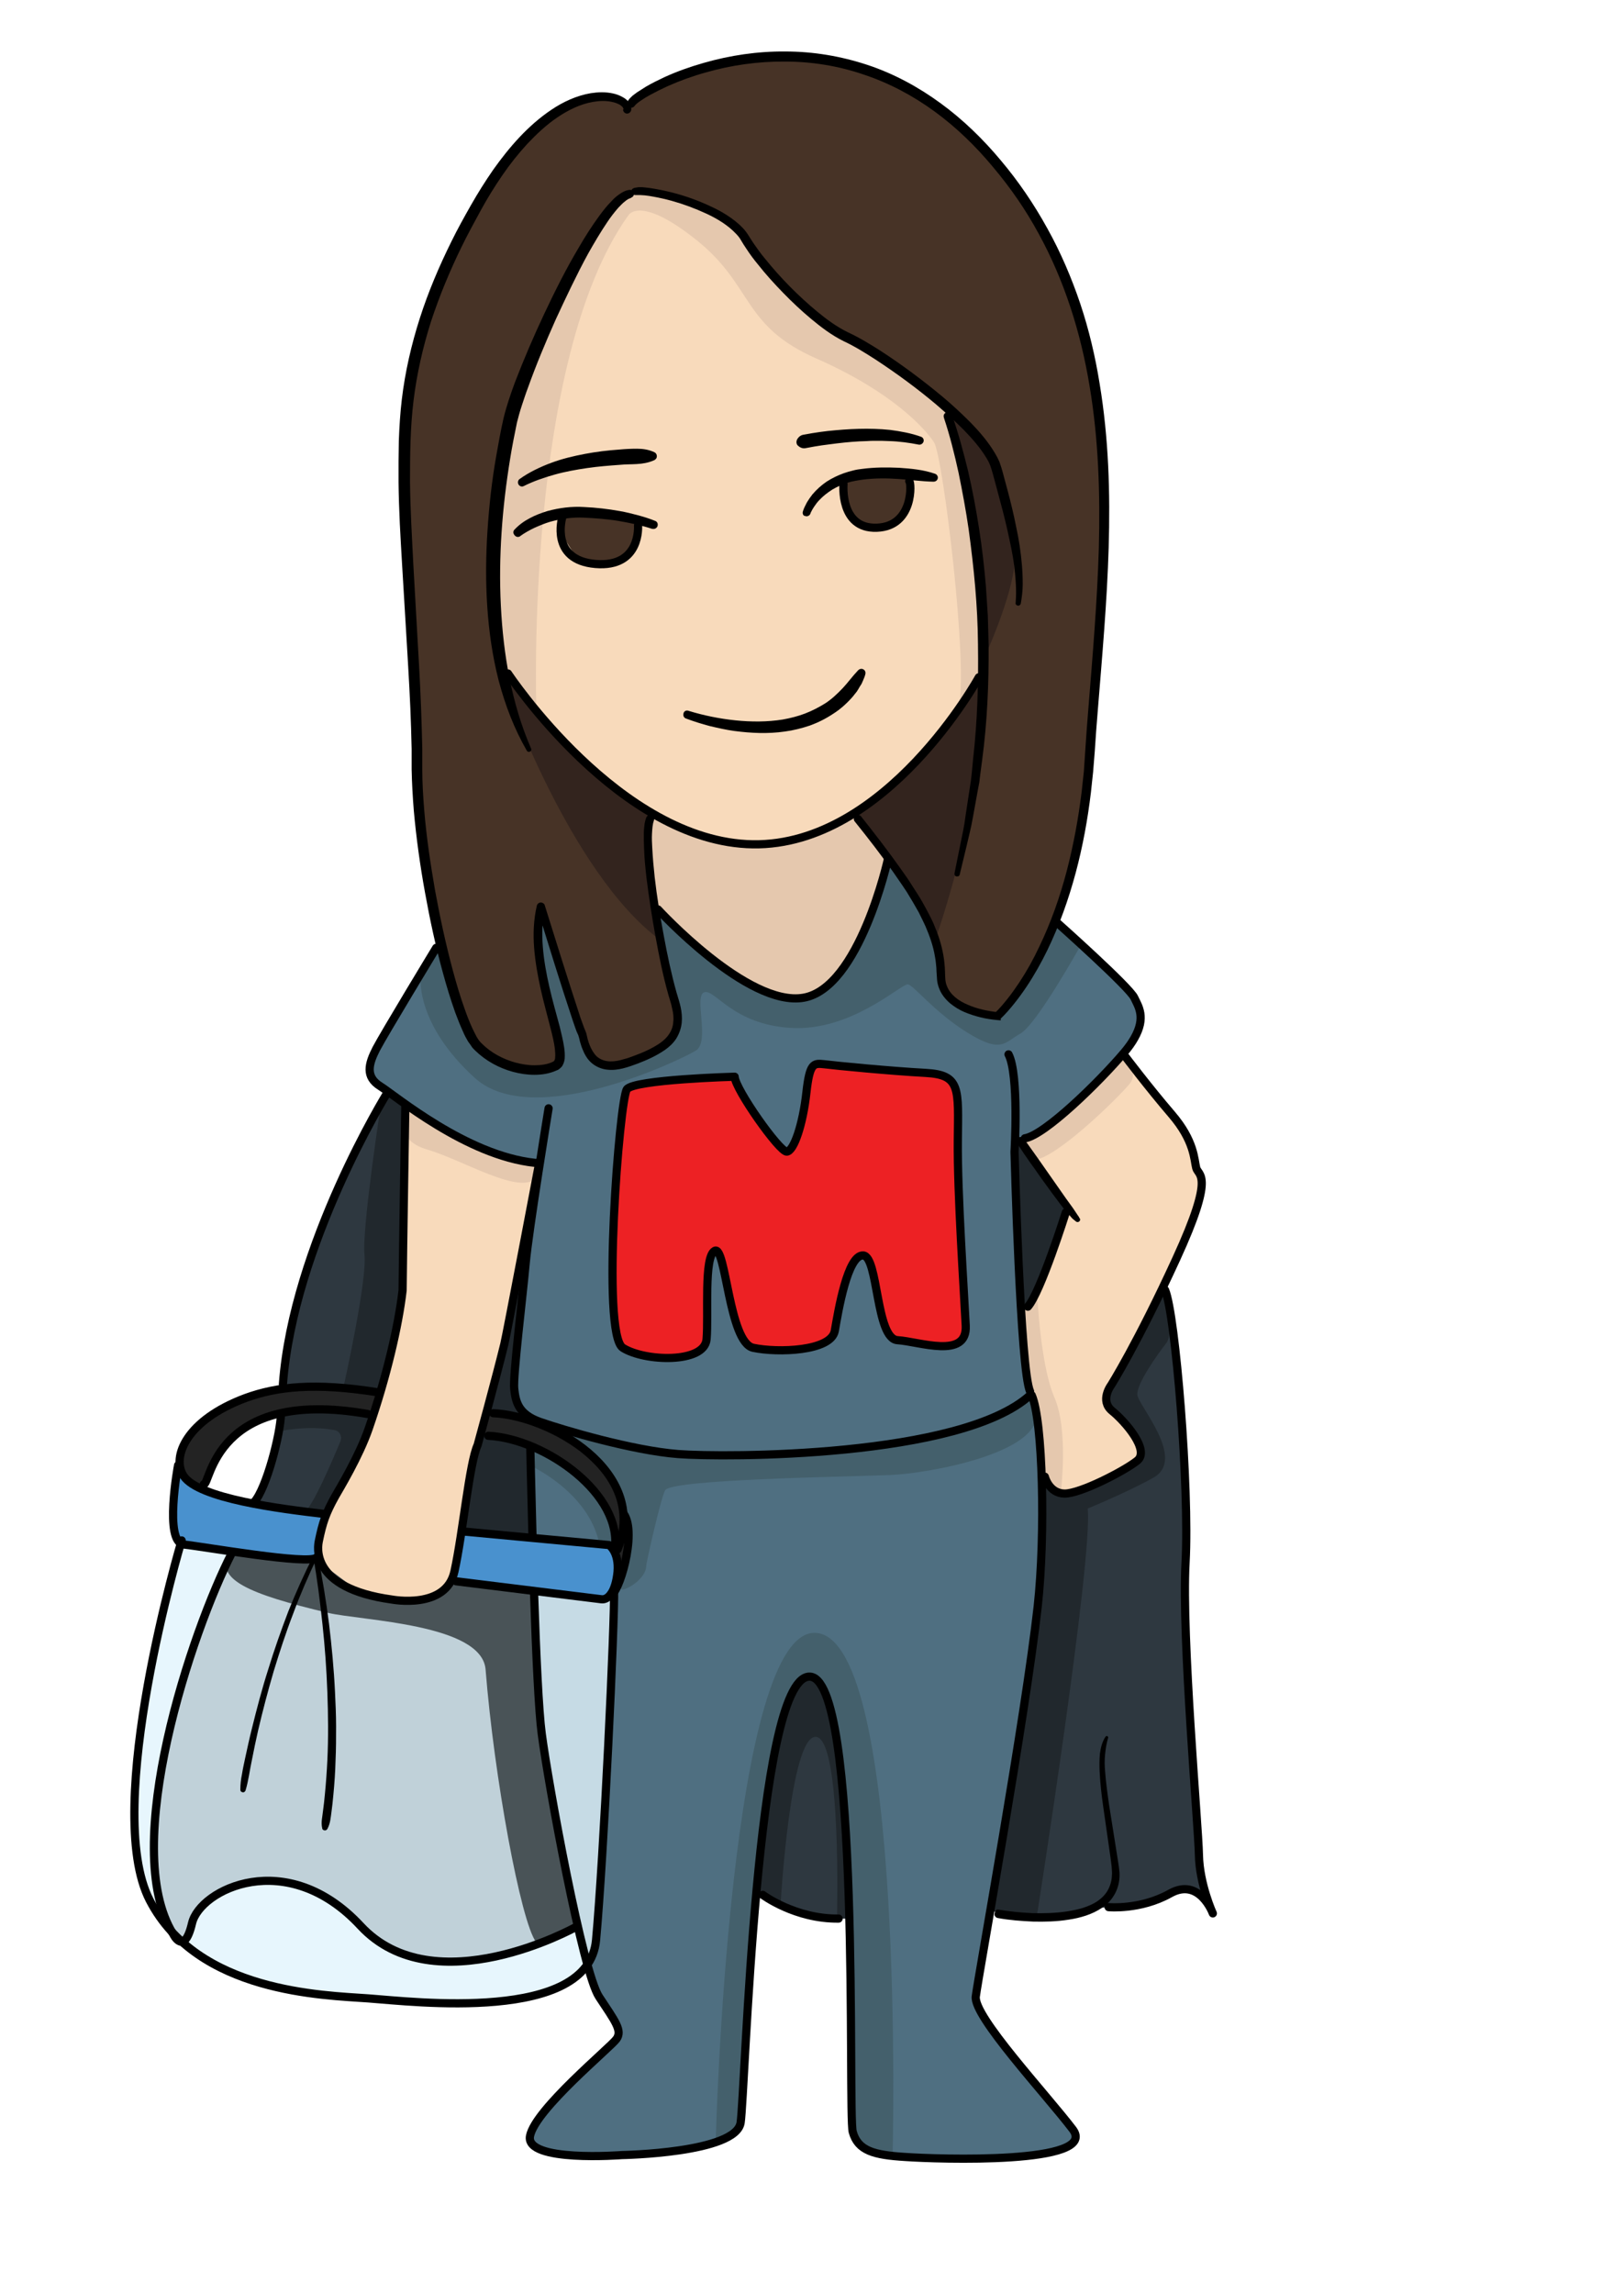 <svg width="245" height="346" viewBox="0 0 245 346" fill="none" xmlns="http://www.w3.org/2000/svg">
<path d="M95.072 28.974L91.409 32.714L85.77 41.961L81.902 50.55L78.28 60.578L76.016 71.016L74.617 83.14L75.193 99.127L76.14 101.634L77.992 103.607L83.507 110.141L89.721 116.429L97.788 122.265L102.48 124.813L109.023 126.991L113.756 127.279L123.222 125.594L132.112 120.662L138.12 114.744L145.446 105.374L148.327 100.935L147.874 87.784L146.434 75.825L143.882 64.852L142.606 60.783L132.235 53.345L121.576 46.933L113.674 37.974L111.081 34.152L105.114 30.864L95.072 28.974Z" fill="#F8DABB"/>
<path d="M84.617 77.633L93.301 77.51L96.347 78.085L96.1 81.907L94.124 84.414L92.437 84.825L88.774 84.743L86.757 83.798L84.946 80.921L84.617 77.633Z" fill="#473326"/>
<path d="M127.125 72.126L132.311 71.797L137.661 71.756L137.002 74.099L136.632 76.277L135.438 78.702L131.076 79.277L128.401 77.757L127.578 75.085L127.125 72.126Z" fill="#473326"/>
<path d="M94.659 16.357L92.395 14.795L87.004 15.247L81.284 19.192L75.439 25.604L69.883 35.179L64.574 47.303L61.94 56.509L61.117 65.427L61.323 78.907L62.187 93.661L62.722 108.415L63.545 125.142L65.603 137.964L69.636 152.636L71.365 157.034L76.057 160.527L82.148 161.513L84.247 160.363L84.329 156.951L81.777 146.677L81.16 141.047L81.777 137.389L84.206 144.992L88.074 156.417L89.844 160.28L93.589 160.691L98.487 158.472L101.82 156.253L102.52 152.554L99.845 143.019L98.322 133.937L97.91 125.923L98.404 122.799L92.066 118.443L83.835 110.347L76.88 101.757L75.192 99.127L74.657 90.209L74.616 77.551L76.921 61.687L80.995 51.906L85.769 41.961L92.231 31.111L95.071 28.974L97.128 29.015L101.203 29.755L105.895 31.234L110.586 33.453L112.85 36.782L117.254 42.988L124.291 48.742L135.403 55.4L143.676 62.057L143.387 63.948L145.898 73.606L148.162 90.949L148.532 101.716L147.091 102.703L144.869 106.566L138.449 114.58L131.576 120.498L129.106 122.512L131.699 125.964L134.662 130.197L138.49 136.115L139.972 138.293L140.754 141.581L141.782 144.992L142.235 148.444L144.087 150.951L147.503 152.266L150.425 153.088L152.483 150.869L156.763 144.54L159.15 138.786L161.661 131.348L163.595 122.265L165.2 108.415L166.064 93.415L166.887 82.195L166.64 68.551L164.418 53.221L161.043 41.961L154.376 29.467L147.462 20.878L139.725 14.59L131.329 10.521L124.332 8.672L114.249 8.425L106.924 9.946L100.627 11.918L96.182 14.631L94.659 16.357Z" fill="#473326"/>
<path d="M66.217 142.691L62.966 147.869L58.974 154.527L56.463 159.171L55.805 161.472L56.957 163.774L60.373 166.075L64.982 169.198L70.209 172.116L74.613 173.884L78.276 175.075L81.198 175.486L78.605 198.337L77.658 208.775L78.77 213.008L79.881 213.789L80.498 232.982L81.074 254.106L82.062 263.805L84.614 278.436L87.906 294.751L91.692 303.341L93.256 306.3L90.664 309.752L82.679 317.766L80.21 321.506L80.128 323.52L83.461 324.835L93.051 325.369L105.068 323.972L110.377 321.999L111.9 320.191L112.476 309.547L114.904 277.408L117.456 260.558L119.966 254.435L122.024 252.873L123.629 253.859L125.193 257.27L127.457 270.052L127.663 280.778L128.321 295.573L128.65 318.711L128.733 321.752L130.461 324.177L135.153 325.287L145.977 325.78L159.97 324.342L162.192 323.191L162.275 321.424L158.488 317.478L149.228 305.396L147.088 301.861L147.788 298.039L150.586 282.258L156.019 247.654L157.212 239.146L157.377 225.666L156.842 214.529L155.484 210.419L154.373 200.967L153.138 174.048L153.673 171.993L157.048 170.801L161.822 166.938L166.884 162.006L170.917 156.828L172.028 153.129L170.547 148.937L159.147 138.786L157.871 142.485L155.36 146.965L150.422 153.088L146.306 152.225L142.314 149.307L141.861 144.211L138.98 136.279L134.165 129.745L131.819 137.636L128.28 144.376L124.288 149.184L120.09 150.622L115.151 149.472L108.607 145.567L99.059 137.184L99.553 141.499L102.105 151.979L102.228 155.225L100.5 157.732L94.244 160.609L91.322 160.691L89.388 159.664L85.601 149.636L82.103 138.416L81.362 139.814L81.568 145.485L83.297 153.581L84.449 158.842L84.243 160.363L82.144 161.513L76.053 160.527L71.444 157.486L68.316 149.554L66.217 142.691Z" fill="#4F6F81"/>
<path d="M48.116 234.626L51.244 238.777L55.647 240.379L60.915 241.407L65.401 240.79L68.323 238.489L73.18 239.064L80.876 239.968L80.793 243.421L81.082 254.106L81.576 261.339L84.086 276.258L87.173 290.765L82.975 292.532L74.25 295.162L65.525 295.984L58.981 294.217L52.89 289.162L47.21 285.011L41.325 283.491L34.452 284.6L30.378 287.642L28.814 290.806L27.826 292.82L25.521 291.34L23.669 284.97L23.258 276.011L24.904 264.175L27.744 252.832L30.913 243.462L33.259 237.585L35.111 234.174L45.111 235.16L48.116 234.626Z" fill="#2E3840"/>
<path d="M114.125 285.381L117.788 287.395L124.332 289.409H128.036L127.83 280.244L126.677 264.915L124.332 254.681L122.027 252.873L120.792 253.572L118.57 256.777L116.759 265.367L114.125 285.381Z" fill="#2E3840"/>
<path d="M149.648 288.217L155.739 248.517L157.221 236.516L157.591 222.995L159.69 224.968L163.271 224.844L171.502 220.324L172.161 218.515L169.774 214.447L166.934 211.611L167.263 208.816L172.408 200.268L175.7 194.186L176.811 199.528L178.211 211.036L178.828 228.708L178.951 250.078L180.104 268.613L180.927 280.943L182.408 286.532L178.704 284.765L173.519 286.655L167.675 287.806L164.794 287.683L161.172 288.957L155.575 289.203L149.648 288.217Z" fill="#2E3840"/>
<path d="M92.516 197.761L92.598 179.432L94.326 164.924L95.314 163.65L108.854 162.458L110.83 162.5L112.97 166.938L118.156 173.473L118.979 173.432L120.46 170.966L121.901 163.445L122.395 160.65L124.699 160.321L141.203 162.089L143.796 163.116L144.043 165.459L144.495 180.172L144.948 192.336L145.483 199.981L145.318 201.789L144.084 202.898L142.108 202.816L134.577 201.912L133.466 200.186L131.284 190.24L130.132 189.131L129.144 189.829L127.91 191.597L126.716 196.158L125.728 201.172L123.835 202.94L117.909 203.679L113.299 203.186L111.447 201.008L109.184 191.514L107.99 188.761L106.92 190.281L106.673 195.624L106.509 202.035L105.685 203.474L103.587 204.46L98.195 204.707L94.903 203.761L92.927 202.364L92.516 197.761Z" fill="#ED2124"/>
<path d="M154.086 172.034L157.461 170.308L163.675 165.171L169.272 159.335L172.441 162.911L178.656 170.76L180.508 175.856L181.29 178.692L179.314 186.213L170.631 203.761L166.968 210.501L166.927 211.899L168.408 213.584L171.948 217.735L172.071 219.666L169.807 221.762L161.494 225.255L159.354 224.968L158.16 223.817L157.173 221.228L156.432 213.214L155.197 209.803L154.168 197.638L156.02 195.665L159.601 187.281L160.918 182.062L154.086 172.034Z" fill="#F8DABB"/>
<path d="M75.106 174.623C75.106 174.623 67.369 171.911 61.154 166.527C61.154 166.527 59.837 183.665 60.743 186.007C61.73 188.638 59.961 203.926 59.014 203.844C59.014 203.844 55.269 216.625 53.828 220.036L49.301 228.05L47.984 234.502L50.783 238.612C50.783 238.612 55.351 240.092 56.751 240.914C58.15 241.736 61.483 240.996 61.483 240.996C61.483 240.996 63.912 241.612 65.393 240.914C66.875 240.215 68.644 237.42 68.644 237.42L71.155 222.379L73.912 212.022C73.912 212.022 78.275 197.432 79.139 190.61L79.469 186.912C79.469 186.912 80.785 177.747 81.238 176.185C81.691 174.623 75.106 174.623 75.106 174.623Z" fill="#F8DABB"/>
<path d="M49.301 228.379L38.312 226.776L40.453 222.091L42.305 213.296L47.778 212.474L56.01 213.419L54.528 218.269L49.301 228.379Z" fill="#2E3840"/>
<path d="M72.517 216.337L69.719 231.05L80.378 232.283L80.008 218.187L72.517 216.337Z" fill="#2E3840"/>
<path d="M78.07 193.117L73.625 212.68L79.387 214.077L77.699 210.995L78.07 193.117Z" fill="#2E3840"/>
<path d="M58.401 164.883C58.401 164.883 41.157 195.706 42.762 209.351C42.762 209.351 55.932 209.063 57.084 210.337C57.084 210.337 60.5 198.172 60.623 195.213C60.747 192.254 61.2 166.609 61.2 166.609L58.401 164.883Z" fill="#2E3840"/>
<path d="M57.085 210.337C57.085 210.337 43.421 206.392 34.778 211.734C26.136 217.077 26.959 219.748 26.959 219.748L28.646 223.981L30.621 224.968C30.621 224.968 33.585 212.885 42.639 213.008C51.693 213.132 56.014 213.091 56.014 213.091L57.085 210.337Z" fill="#232323"/>
<path d="M73.337 213.05L72.555 216.789C72.555 216.789 80.704 216.995 85.56 221.475C90.416 225.995 93.009 228.338 92.597 233.311C92.186 238.283 96.919 237.297 92.803 223.612C92.844 223.612 86.383 213.337 73.337 213.05Z" fill="#232323"/>
<path d="M26.79 221.639C26.79 221.639 25.308 231.913 27.366 232.735C29.423 233.557 46.05 235.324 46.05 235.324L48.355 234.42L49.096 228.625L42.84 227.557C42.84 227.598 25.925 225.009 26.79 221.639Z" fill="#4991CE"/>
<path d="M69.593 230.845L91.9 233.269C91.9 233.269 95.645 238.571 91.076 241.284L68.07 238.448L69.593 230.845Z" fill="#4991CE"/>
<path opacity="0.81" d="M27.367 232.735C27.367 232.735 13.992 278.682 24.281 289.696C34.529 300.669 46.34 300.546 46.34 300.546L69.717 302.396C69.717 302.396 89.019 302.437 89.718 294.053C90.377 285.669 92.517 240.626 92.517 240.626L90.747 241.119L68.112 238.407C68.112 238.407 66.507 242.886 57.164 240.873C47.822 238.859 48.028 234.749 48.028 234.749L45.147 235.119L27.367 232.735Z" fill="#E2F4FD"/>
<path d="M98.526 122.964L97.867 126.005L98.978 137.019C98.978 137.019 111.325 150.499 120.009 150.376C128.693 150.253 133.755 132.005 134.084 129.663L128.652 122.594C128.652 122.594 120.297 127.32 116.675 127.402C113.054 127.484 107.58 127.074 105.687 126.169C103.835 125.265 98.526 122.964 98.526 122.964Z" fill="#E5C8AE"/>
<path d="M163.055 142.567C163.055 142.567 156.388 154.568 153.919 155.924C151.573 157.198 151.161 159.006 145.934 155.76C140.708 152.513 137.621 148.321 136.88 148.485C135.522 148.773 128.237 155.554 119.389 155.061C110.541 154.568 107.907 149.184 106.26 149.677C104.614 150.17 107.166 157.116 104.984 158.472C102.803 159.828 80.456 170.637 71.607 162.582C62.759 154.527 63.458 147.622 63.458 147.622L66.133 143.019L67.327 145.773L69.261 153.006L71.895 158.02L76.916 160.856L82.39 161.76L84.53 159.91L83.337 151.938C83.337 151.938 80.044 140.143 81.731 138.129L83.789 143.225L88.44 157.609L90.374 160.568L94.778 160.363L100.704 157.568L102.309 154.075L99.017 136.978L100.951 138.786C100.951 138.786 113.257 150.746 120.047 150.335C126.838 149.924 130.131 142.403 134.123 129.622L137.991 134.635C137.991 134.635 142.436 142.978 141.86 145.526C141.284 148.074 143.753 151.116 143.753 151.116L150.215 153.129L152.684 150.705C152.684 150.705 158.734 142.732 159.145 139.403L163.055 142.567Z" fill="#44606C"/>
<path d="M147.956 102.004C147.956 102.004 140.342 114.909 129.312 122.594L129.518 123.868L132.605 127.69L137.955 134.677L141.083 141.745C141.124 141.745 149.396 118.525 147.956 102.004Z" fill="#33241E"/>
<path d="M98.529 122.964C98.529 122.964 78.857 107.717 76.47 101.388L76.141 103.566C76.141 103.566 85.894 131.594 99.517 141.745C99.558 141.786 97.13 124.567 98.529 122.964Z" fill="#33241E"/>
<path d="M148.409 99.415C148.409 99.415 152.113 91.483 152.977 85.812C153.676 81.414 149.767 68.962 149.767 68.962L143.141 62.057L144.499 67.03L147.503 83.633L148.409 99.415Z" fill="#33241E"/>
<path d="M80.909 106.443C80.909 106.443 79.18 54.29 94.778 32.508C94.778 32.508 96.425 29.302 105.067 36.207C113.71 43.111 111.858 49.153 123.258 54.125C134.617 59.139 139.556 64.646 140.914 66.742C142.272 68.838 146.141 100.935 144.618 106.525L147.91 102.004L148.116 92.757L146.923 79.976L143.589 63.824L143.095 62.057L131.119 52.81L121.818 47.057L111.776 35.344L107.578 31.892L99.717 29.22L95.149 29.015L92.721 30.782L87.988 37.727L84.654 43.974L79.016 56.345L76.834 64.441L74.53 78.25L74.406 92.1L75.682 101.264L80.909 106.443Z" fill="#E5C8AE"/>
<path d="M169.228 159.088C169.228 159.088 172.026 161.513 170.421 163.486C168.816 165.459 159.433 174.706 156.058 174.952L154 172.075C154 172.075 159.391 170.062 164.618 164.226C169.886 158.39 169.228 159.088 169.228 159.088Z" fill="#E5C8AE"/>
<path d="M61.613 167.308C61.613 167.308 58.691 171.746 64.535 173.431C70.379 175.116 81.121 182.021 81.368 175.98C81.368 175.98 72.561 173.185 68.774 171.623C64.988 170.103 61.613 167.308 61.613 167.308Z" fill="#E5C8AE"/>
<path d="M155.367 210.337C155.367 210.337 144.995 219.296 118.779 219.42C92.563 219.543 98.489 218.968 79.805 213.83C80.34 212.639 87.665 219.502 91.287 221.516C95.444 223.817 94.826 236.886 93.674 239.393C93.098 240.667 97.543 238.53 97.502 236.105C97.502 235.735 99.683 225.995 100.341 224.803C101.247 223.159 126.599 222.79 134.295 222.502C140.262 222.255 156.807 219.173 156.313 213.296L155.367 210.337Z" fill="#44606C"/>
<path d="M107.992 322.451C107.992 322.451 110.05 244.489 123.343 246.339C136.637 248.188 134.661 325.122 134.661 325.122L131.039 324.424L128.817 322.328L128.488 306.464L127.582 273.257L125.648 258.873L123.673 253.654L122.191 252.709L120.38 253.983L117.87 259.86L115.318 274.285L113.342 295.738L111.943 319.451L111.161 321.711L108.075 323.068L107.992 322.451Z" fill="#44606C"/>
<path d="M156.476 195.172C156.476 195.172 156.929 205.899 159.069 210.789C161.209 215.721 160.057 224.927 160.057 224.927L157.34 223.242L156.888 216.337L155.735 211.077L154.583 206.515L154.336 197.268L156.476 195.172Z" fill="#E5C8AE"/>
<path d="M153.472 172.157L153.102 176.144L154.089 197.843L156.476 195.172L161.127 182.473L157.588 176.76L153.472 172.157Z" fill="#21282D"/>
<path d="M80.83 240.503L81.365 258.298L83.34 270.298L86.88 290.888L80.871 292.943C78.566 289.902 74.533 267.997 73.257 251.846C72.722 244.941 54.614 244.489 49.51 243.297C37.369 240.42 32.431 238.201 34.571 234.379C34.735 234.05 39.427 234.461 46.547 235.283C49.551 235.653 53.791 240.79 56.712 241.119C62.968 241.818 68.154 239.393 68.113 238.9C68.072 237.955 75.274 240.092 75.233 239.475L80.83 240.503Z" fill="#495357"/>
<path d="M117.748 287.436C117.748 287.436 119.189 261.709 123.098 261.997C127.008 262.284 126.267 289.409 126.267 289.409H128.119C128.119 289.409 127.255 253.531 122.481 253.037C117.707 252.544 114.291 278.97 114.25 285.504L117.748 287.436Z" fill="#21282D"/>
<path d="M171.58 210.378C171.456 208.734 174.708 204.172 175.942 202.611C177.177 201.049 175.86 194.761 175.86 194.761L175.531 194.021C175.531 194.021 172.115 200.391 168.987 205.981C165.859 211.57 166.394 210.912 169.934 214.611C173.473 218.31 171.498 220.57 171.498 220.57L162.237 225.255L159.398 224.927L157.422 222.831C157.422 222.831 157.34 229.242 157.546 229.735C157.546 229.735 157.546 229.735 157.587 229.776C157.381 232.735 156.64 244.078 156.023 248.311C155.323 253.161 152.895 268.161 152.895 268.161L149.273 288.299L156.435 288.957C156.435 288.957 164.913 235.119 164.089 227.557C167.547 226.119 171.58 224.269 174.049 222.872C178.988 220.036 171.703 212.022 171.58 210.378Z" fill="#21282D"/>
<path d="M79.805 220.981C79.805 220.981 88.777 224.927 90.423 232.9L93.016 233.393C93.016 233.393 94.045 224.927 80.052 218.269L79.805 220.981Z" fill="#44606C"/>
<path d="M72.312 216.502L69.719 231.132L80.172 231.79L80.09 218.146L72.312 216.502Z" fill="#21282D"/>
<path d="M73.461 212.885L80.128 214.036C80.128 214.036 76.383 213.378 77.494 205.734C78.647 198.09 79.017 192.994 79.017 192.994L77.576 196.076L73.461 212.885Z" fill="#21282D"/>
<path d="M57.58 165.828C57.58 165.828 54.576 185.268 54.987 189.254C55.399 193.241 51.859 209.063 51.859 209.063L57.333 209.967L60.008 199.693C60.008 199.693 61.449 177.87 60.955 175.527C60.461 173.185 61.243 166.692 61.243 166.692L58.074 164.678L57.58 165.828Z" fill="#21282D"/>
<path d="M42.062 215.926C42.062 215.926 46.219 214.94 50.458 215.721C51.24 215.844 51.652 216.666 51.364 217.406C50.129 220.365 47.166 227.269 46.014 227.968L48.894 228.42L51.034 225.297L56.261 213.666C56.261 213.666 50.788 210.83 42.351 212.967L42.062 215.926Z" fill="#21282D"/>
<path d="M94.079 16.48C94.079 16.439 94.037 16.357 93.955 16.192C93.873 16.069 93.708 15.946 93.543 15.822C93.173 15.617 92.761 15.453 92.309 15.37C91.403 15.165 90.416 15.206 89.469 15.37C87.535 15.699 85.724 16.603 84.078 17.713C82.431 18.823 80.95 20.22 79.55 21.7C78.192 23.179 76.916 24.782 75.764 26.467C74.612 28.152 73.542 29.878 72.554 31.686C71.566 33.495 70.579 35.303 69.673 37.152C67.862 40.851 66.298 44.632 65.022 48.495C63.788 52.399 62.882 56.386 62.389 60.413C61.895 64.441 61.853 68.551 61.853 72.66C61.895 76.77 62.142 80.88 62.347 84.99L63.047 97.36C63.294 101.47 63.5 105.621 63.623 109.771C63.664 110.799 63.664 111.867 63.706 112.895V116.018C63.706 118.073 63.829 120.087 63.994 122.142C64.323 126.21 64.94 130.32 65.64 134.348C66.381 138.375 67.245 142.403 68.315 146.389C68.85 148.362 69.426 150.335 70.126 152.266C70.455 153.212 70.826 154.157 71.237 155.061C71.443 155.513 71.69 155.965 71.895 156.376C72.019 156.582 72.142 156.787 72.266 156.951C72.348 157.034 72.389 157.116 72.472 157.198C72.554 157.28 72.636 157.362 72.719 157.445C74.077 158.801 75.847 159.746 77.74 160.28C78.686 160.527 79.633 160.691 80.621 160.691C81.567 160.691 82.555 160.568 83.337 160.198C83.584 160.075 83.543 160.075 83.625 159.993C83.666 159.91 83.748 159.746 83.748 159.541C83.79 159.13 83.748 158.636 83.707 158.184C83.584 157.198 83.337 156.212 83.09 155.225C82.596 153.253 82.02 151.239 81.567 149.184C81.114 147.129 80.744 145.074 80.579 142.978C80.415 140.882 80.497 138.704 80.991 136.608C81.073 136.279 81.403 136.074 81.732 136.156C81.938 136.197 82.143 136.362 82.184 136.567C83.954 142.239 85.724 147.91 87.576 153.54L87.946 154.568C88.07 154.897 88.193 155.266 88.317 155.513C88.44 155.801 88.481 155.965 88.522 156.171L88.646 156.705C88.728 157.034 88.852 157.404 88.975 157.691C89.222 158.308 89.551 158.883 90.004 159.335C90.457 159.746 91.033 159.993 91.65 160.075C92.268 160.157 92.967 160.075 93.626 159.91C93.955 159.828 94.284 159.705 94.655 159.623C94.984 159.499 95.354 159.376 95.683 159.253C97.042 158.76 98.4 158.143 99.552 157.362C100.128 156.951 100.622 156.499 100.951 155.965C101.322 155.431 101.528 154.814 101.569 154.157C101.651 153.499 101.569 152.801 101.404 152.143C101.281 151.444 101.034 150.787 100.828 150.047C100.005 147.129 99.429 144.211 98.894 141.293C98.359 138.375 97.906 135.416 97.535 132.457C97.371 130.978 97.206 129.498 97.165 127.978C97.124 127.238 97.124 126.457 97.124 125.717C97.124 125.347 97.165 124.936 97.206 124.567C97.248 124.156 97.33 123.786 97.494 123.334C97.618 123.005 97.988 122.84 98.276 122.964C98.606 123.087 98.77 123.457 98.647 123.745V123.786C98.441 124.32 98.4 125.06 98.359 125.758C98.317 126.457 98.359 127.197 98.4 127.937C98.482 129.416 98.606 130.854 98.77 132.334C99.1 135.252 99.593 138.211 100.128 141.088C100.663 144.006 101.281 146.924 102.063 149.718C102.268 150.417 102.515 151.157 102.68 151.896C102.845 152.677 102.927 153.458 102.845 154.28C102.762 155.102 102.474 155.924 102.022 156.664C101.569 157.362 100.951 157.938 100.293 158.39C98.976 159.294 97.577 159.91 96.177 160.445C94.819 160.938 93.255 161.554 91.568 161.349C90.745 161.267 89.881 160.897 89.222 160.321C88.564 159.746 88.152 158.965 87.864 158.225C87.699 157.856 87.617 157.486 87.494 157.116L87.37 156.582C87.329 156.417 87.247 156.212 87.247 156.171C87.041 155.76 86.917 155.431 86.794 155.061L86.424 153.992C84.53 148.321 82.802 142.649 81.032 136.978L82.226 136.937C81.773 138.869 81.732 140.882 81.896 142.896C82.061 144.91 82.431 146.924 82.884 148.896C83.337 150.91 83.913 152.883 84.448 154.897C84.695 155.924 84.942 156.91 85.106 157.979C85.189 158.513 85.23 159.089 85.189 159.705C85.148 160.034 85.065 160.363 84.86 160.732C84.777 160.897 84.613 161.061 84.407 161.226C84.201 161.39 84.078 161.431 83.954 161.472C82.884 161.965 81.732 162.13 80.621 162.13C79.509 162.13 78.439 161.965 77.369 161.678C75.27 161.102 73.295 160.034 71.69 158.472C71.607 158.39 71.484 158.267 71.402 158.184C71.278 158.061 71.196 157.938 71.114 157.814C70.949 157.568 70.784 157.321 70.62 157.116C70.332 156.623 70.085 156.171 69.879 155.677C69.426 154.691 69.056 153.746 68.685 152.759C67.986 150.787 67.368 148.773 66.833 146.8C65.722 142.773 64.858 138.745 64.117 134.635C63.376 130.567 62.8 126.416 62.43 122.306C62.265 120.251 62.142 118.155 62.1 116.059V112.977C62.059 111.95 62.059 110.922 62.018 109.895C61.895 105.785 61.648 101.675 61.401 97.524L60.66 85.154C60.413 81.003 60.166 76.894 60.125 72.743C60.125 71.674 60.125 70.647 60.125 69.619C60.125 68.592 60.166 67.523 60.166 66.496C60.248 64.4 60.372 62.304 60.619 60.249C61.113 56.098 62.059 51.988 63.335 48.002C64.611 44.015 66.257 40.152 68.109 36.412C69.015 34.563 70.043 32.714 71.072 30.905C72.101 29.097 73.213 27.33 74.406 25.604C76.834 22.193 79.633 18.946 83.172 16.562C84.942 15.37 86.959 14.425 89.14 14.055C90.21 13.891 91.362 13.85 92.473 14.096C93.05 14.22 93.585 14.425 94.12 14.754C94.367 14.918 94.655 15.124 94.86 15.412C95.066 15.699 95.272 16.069 95.231 16.562C95.19 16.891 94.902 17.138 94.572 17.138C94.243 17.097 93.996 16.85 93.996 16.521L94.079 16.48Z" fill="black"/>
<path d="M95.191 29.878C94.903 29.919 94.574 30.125 94.244 30.412C93.915 30.659 93.627 30.988 93.298 31.316C92.722 31.974 92.145 32.714 91.651 33.453C90.623 34.974 89.676 36.577 88.771 38.18C87.865 39.824 87.042 41.467 86.219 43.152C85.396 44.837 84.614 46.522 83.832 48.207C82.309 51.618 80.869 55.071 79.634 58.523C79.305 59.386 79.017 60.29 78.729 61.153C78.441 62.016 78.194 62.92 77.988 63.742C77.617 65.551 77.247 67.4 76.959 69.208C75.765 76.524 75.189 83.962 75.56 91.36C75.93 98.716 77.165 106.114 80.128 112.936C80.21 113.1 80.128 113.306 79.922 113.388C79.757 113.47 79.552 113.388 79.469 113.224C78.523 111.58 77.7 109.854 77 108.086C76.3 106.319 75.724 104.511 75.23 102.662C74.284 98.963 73.749 95.182 73.502 91.401C73.255 87.62 73.296 83.798 73.543 80.058C73.79 76.277 74.201 72.537 74.86 68.797C75.189 66.948 75.519 65.057 75.93 63.249C76.383 61.318 77 59.55 77.659 57.742C79.017 54.208 80.498 50.755 82.103 47.344C83.709 43.933 85.396 40.563 87.33 37.317C88.277 35.673 89.306 34.07 90.417 32.549C90.993 31.768 91.569 31.029 92.269 30.33C92.598 29.96 92.969 29.631 93.38 29.344C93.792 29.056 94.285 28.727 94.944 28.645C95.273 28.604 95.603 28.809 95.644 29.138C95.685 29.467 95.479 29.755 95.15 29.837L95.191 29.878Z" fill="black"/>
<path d="M98.611 69.455C96.923 70.195 95.236 69.948 93.59 70.112C91.902 70.236 90.256 70.359 88.569 70.606C86.922 70.852 85.276 71.14 83.671 71.592C82.066 72.044 80.502 72.578 79.02 73.318C78.732 73.482 78.362 73.359 78.197 73.03C78.074 72.743 78.156 72.414 78.403 72.249C79.844 71.222 81.49 70.441 83.136 69.825C84.782 69.208 86.511 68.797 88.239 68.469C89.968 68.14 91.696 67.934 93.466 67.811C94.33 67.729 95.195 67.688 96.1 67.688C96.964 67.688 97.87 67.811 98.734 68.222C99.063 68.386 99.187 68.797 99.022 69.126C98.899 69.29 98.775 69.414 98.611 69.455Z" fill="black"/>
<path d="M120.297 66.208C120.627 65.715 120.997 65.592 121.367 65.55L122.52 65.345C123.302 65.222 124.084 65.098 124.866 65.016C126.43 64.852 127.994 64.729 129.557 64.688C131.121 64.646 132.726 64.688 134.29 64.852C135.854 65.057 137.459 65.345 138.941 65.879C139.27 66.003 139.435 66.331 139.311 66.66C139.188 66.948 138.9 67.112 138.612 67.071C137.171 66.783 135.648 66.578 134.167 66.537L133.056 66.496C132.685 66.496 132.315 66.496 131.944 66.496C131.574 66.496 131.204 66.496 130.792 66.537C130.422 66.537 130.051 66.578 129.64 66.578C128.117 66.66 126.635 66.825 125.113 67.03C124.372 67.112 123.59 67.236 122.849 67.359L121.738 67.564C121.367 67.647 120.997 67.688 120.544 67.359L120.503 67.318C120.133 67.112 120.05 66.619 120.297 66.208Z" fill="black"/>
<path d="M77.615 79.894C78.315 79.154 79.056 78.62 79.92 78.168C80.743 77.715 81.649 77.387 82.554 77.099C84.365 76.606 86.258 76.359 88.11 76.483C89.921 76.565 91.732 76.77 93.543 77.099C94.448 77.263 95.312 77.469 96.218 77.715C97.123 77.962 97.946 78.209 98.852 78.579C99.181 78.702 99.305 79.072 99.181 79.4C99.058 79.688 98.728 79.853 98.399 79.77H98.358C96.753 79.236 94.983 78.866 93.296 78.579C91.567 78.291 89.797 78.168 88.069 78.085C86.34 78.003 84.653 78.25 83.007 78.702C82.184 78.948 81.402 79.277 80.661 79.606C80.29 79.77 79.92 79.976 79.55 80.181C79.179 80.387 78.809 80.633 78.521 80.839L78.48 80.88C78.192 81.085 77.821 81.003 77.615 80.716C77.368 80.428 77.41 80.099 77.615 79.894Z" fill="black"/>
<path d="M121.115 77.181C121.197 76.893 121.28 76.688 121.403 76.441C121.526 76.236 121.609 75.989 121.732 75.784C121.979 75.373 122.267 74.962 122.555 74.592C123.173 73.852 123.914 73.195 124.695 72.66C125.519 72.126 126.383 71.715 127.288 71.386C127.741 71.222 128.194 71.099 128.688 70.975C129.14 70.852 129.634 70.77 130.087 70.729C131.939 70.482 133.791 70.482 135.643 70.564C137.454 70.688 139.306 70.852 141.075 71.469C141.405 71.592 141.569 71.962 141.446 72.249C141.364 72.496 141.117 72.66 140.829 72.66H140.787C139.018 72.619 137.289 72.373 135.519 72.249C133.75 72.126 132.021 72.126 130.293 72.332C129.428 72.455 128.605 72.578 127.823 72.825C127.041 73.071 126.259 73.441 125.56 73.852C124.86 74.304 124.202 74.797 123.625 75.414C123.337 75.702 123.09 76.03 122.843 76.4C122.72 76.565 122.638 76.729 122.514 76.934C122.432 77.099 122.308 77.304 122.267 77.428V77.469C122.144 77.798 121.773 77.962 121.485 77.839C121.197 77.839 121.033 77.51 121.115 77.181Z" fill="black"/>
<path d="M127.254 73.03C127.254 73.03 126.637 79.811 132.275 79.606C137.914 79.4 137.502 72.701 137.173 72.578" stroke="black" stroke-width="1.235" stroke-miterlimit="10" stroke-linecap="round" stroke-linejoin="round"/>
<path d="M84.815 78.085C84.815 78.085 82.922 84.496 89.836 85.072C96.75 85.647 96.256 79.277 96.256 79.277" stroke="black" stroke-width="1.235" stroke-miterlimit="10" stroke-linecap="round" stroke-linejoin="round"/>
<path d="M103.874 107.223C106.137 107.922 108.565 108.415 110.952 108.662C113.34 108.908 115.768 108.908 118.072 108.539C119.225 108.333 120.377 108.045 121.447 107.634C122.517 107.223 123.546 106.689 124.534 106.073C125.48 105.456 126.345 104.634 127.127 103.812C127.909 102.99 128.567 102.045 129.431 101.141L129.473 101.1C129.719 100.853 130.09 100.812 130.378 101.059C130.543 101.223 130.625 101.47 130.543 101.716C130.46 102.045 130.337 102.333 130.213 102.621C130.09 102.908 129.966 103.237 129.761 103.484C129.596 103.771 129.431 104.059 129.267 104.306C129.061 104.552 128.855 104.84 128.649 105.086C127.785 106.073 126.797 106.977 125.686 107.675C124.575 108.415 123.423 108.991 122.188 109.443C120.953 109.854 119.678 110.182 118.402 110.347C115.85 110.717 113.298 110.593 110.788 110.265C109.553 110.1 108.319 109.813 107.084 109.525C105.849 109.196 104.656 108.826 103.462 108.374C103.133 108.251 103.009 107.881 103.133 107.552C103.215 107.265 103.544 107.1 103.874 107.223Z" fill="black"/>
<path d="M95.56 28.398C95.642 28.357 95.766 28.316 95.848 28.316L96.095 28.275C96.259 28.234 96.383 28.234 96.506 28.234C96.753 28.234 97.041 28.234 97.288 28.275C97.782 28.316 98.276 28.398 98.77 28.481C99.716 28.645 100.663 28.85 101.61 29.097C103.503 29.59 105.314 30.248 107.083 31.07C107.989 31.481 108.853 31.933 109.676 32.467C110.499 33.001 111.322 33.618 112.022 34.358C112.392 34.727 112.681 35.138 112.969 35.59C113.216 36.001 113.462 36.371 113.709 36.741C114.244 37.522 114.779 38.262 115.397 39.002C117.743 41.919 120.418 44.632 123.299 47.016C124.739 48.207 126.262 49.317 127.867 50.098C129.637 50.92 131.324 51.947 132.929 52.975C136.139 55.071 139.226 57.372 142.189 59.838C143.671 61.071 145.07 62.386 146.428 63.742C147.786 65.14 149.062 66.619 150.091 68.345L150.461 69.003C150.585 69.249 150.667 69.455 150.791 69.701C150.873 69.948 150.955 70.236 151.038 70.441L151.243 71.14L151.984 73.893C152.478 75.743 152.931 77.592 153.301 79.483C153.713 81.373 154.001 83.264 154.165 85.195C154.248 86.14 154.289 87.127 154.289 88.113C154.289 89.099 154.165 90.045 154.001 91.031C153.96 91.237 153.754 91.401 153.548 91.36C153.342 91.319 153.178 91.154 153.219 90.949C153.384 89.099 153.219 87.25 153.013 85.359C152.766 83.51 152.355 81.661 151.943 79.811C151.532 77.962 151.038 76.154 150.544 74.304L149.803 71.551L149.597 70.852C149.515 70.647 149.474 70.441 149.391 70.236C149.309 70.03 149.227 69.825 149.144 69.66L148.815 69.085C147.91 67.564 146.634 66.126 145.358 64.811C144.041 63.496 142.642 62.222 141.201 60.989C138.321 58.564 135.234 56.304 132.106 54.249C130.501 53.221 128.937 52.235 127.25 51.454C125.439 50.55 123.875 49.358 122.393 48.125C120.912 46.892 119.512 45.577 118.154 44.18C116.796 42.782 115.52 41.385 114.327 39.865C113.709 39.125 113.133 38.344 112.598 37.522C112.31 37.111 112.063 36.7 111.816 36.289C111.61 35.919 111.364 35.59 111.034 35.262C109.841 33.988 108.236 33.001 106.548 32.22C104.861 31.44 103.091 30.782 101.322 30.289C100.416 30.042 99.511 29.837 98.605 29.672C98.153 29.59 97.7 29.508 97.247 29.467C97.041 29.467 96.794 29.426 96.589 29.426C96.506 29.426 96.383 29.426 96.3 29.426H96.177H96.136H95.848C95.519 29.426 95.272 29.179 95.272 28.85C95.189 28.727 95.354 28.481 95.56 28.398Z" fill="black"/>
<path d="M94.781 15.124C95.028 14.795 95.234 14.631 95.44 14.425C95.645 14.261 95.892 14.097 96.098 13.932C96.551 13.644 97.004 13.357 97.456 13.069C98.362 12.535 99.308 12.083 100.255 11.631C102.148 10.768 104.124 10.069 106.14 9.494C110.132 8.343 114.33 7.726 118.487 7.767C122.685 7.767 126.842 8.466 130.834 9.781C134.826 11.096 138.53 13.11 141.905 15.576C145.279 18.042 148.284 20.96 150.959 24.165C153.634 27.33 155.98 30.782 157.996 34.44C160.013 38.056 161.659 41.919 162.976 45.824C164.293 49.769 165.24 53.797 165.898 57.906C167.256 66.085 167.503 74.386 167.256 82.606C167.01 90.826 166.269 99.045 165.61 107.223C165.446 109.278 165.281 111.292 165.158 113.347L164.911 116.429C164.787 117.457 164.705 118.484 164.581 119.512C164.088 123.621 163.347 127.69 162.277 131.676C161.207 135.663 159.807 139.608 157.996 143.348C157.091 145.198 156.062 147.047 154.91 148.773C154.334 149.636 153.716 150.499 153.058 151.321C152.399 152.143 151.741 152.924 150.918 153.705C150.959 153.705 151 153.746 151 153.828C151 153.869 150.959 153.91 150.877 153.91L150.424 153.869C149.56 153.787 148.736 153.664 147.913 153.458C147.09 153.253 146.308 153.006 145.526 152.677C144.744 152.349 144.004 151.896 143.304 151.321C142.645 150.746 142.028 150.006 141.699 149.143C141.534 148.732 141.411 148.28 141.37 147.828C141.328 147.335 141.328 147.006 141.287 146.595C141.287 146.184 141.246 145.814 141.205 145.403C141.164 145.033 141.123 144.622 141.04 144.252C140.793 142.732 140.258 141.211 139.641 139.773C139.312 139.033 138.941 138.334 138.612 137.636C138.201 136.937 137.83 136.238 137.419 135.581L136.801 134.553L136.143 133.567C135.69 132.909 135.237 132.252 134.785 131.594C132.933 128.964 130.957 126.416 128.941 123.909C128.735 123.662 128.776 123.251 129.023 123.046C129.27 122.84 129.681 122.882 129.887 123.128C131.904 125.676 133.879 128.224 135.772 130.896C136.225 131.553 136.719 132.211 137.172 132.909L137.83 133.937L138.489 134.964C138.941 135.663 139.312 136.362 139.723 137.101C140.094 137.841 140.505 138.54 140.835 139.321C141.493 140.841 142.028 142.403 142.316 144.088C142.398 144.499 142.44 144.91 142.481 145.321C142.522 145.732 142.563 146.143 142.563 146.554C142.604 147.417 142.563 148.074 142.851 148.732C143.345 150.047 144.621 150.992 146.02 151.568C147.419 152.184 148.983 152.513 150.506 152.677L150.053 152.842C150.753 152.184 151.412 151.403 152.029 150.622C152.646 149.842 153.222 149.02 153.799 148.157C154.91 146.472 155.898 144.704 156.762 142.855C158.531 139.197 159.89 135.334 160.919 131.43C161.947 127.485 162.688 123.457 163.182 119.429C163.306 118.402 163.388 117.416 163.511 116.388L163.717 113.347C163.841 111.292 164.005 109.237 164.17 107.182C164.828 99.004 165.528 90.826 165.775 82.647C165.981 74.469 165.734 66.29 164.376 58.235C163.059 50.221 160.589 42.33 156.679 35.221C154.745 31.645 152.44 28.316 149.806 25.193C147.214 22.069 144.292 19.234 141.04 16.85C137.789 14.466 134.167 12.535 130.34 11.261C126.512 9.946 122.479 9.288 118.446 9.288C114.413 9.247 110.338 9.822 106.469 10.932C104.535 11.466 102.601 12.165 100.749 12.987C99.843 13.398 98.938 13.85 98.033 14.343C97.58 14.59 97.168 14.836 96.757 15.124C96.551 15.247 96.345 15.412 96.181 15.535C96.016 15.658 95.81 15.864 95.769 15.946L95.728 15.987C95.522 16.275 95.152 16.316 94.864 16.151C94.658 15.781 94.617 15.412 94.781 15.124Z" fill="black"/>
<path d="M143.63 62.633C144.618 65.427 145.359 68.263 146.058 71.099C146.717 73.975 147.252 76.811 147.705 79.729C148.157 82.606 148.487 85.524 148.734 88.442L149.022 92.839C149.063 94.319 149.104 95.757 149.145 97.237C149.186 103.073 148.939 108.95 148.157 114.744L147.869 116.922C147.828 117.292 147.787 117.662 147.746 117.991L147.54 119.06L146.758 123.375C146.511 124.813 146.141 126.21 145.812 127.649L144.783 131.923C144.741 132.129 144.536 132.252 144.289 132.211C144.083 132.17 143.96 131.964 144.001 131.759V131.718L144.865 127.443C145.153 126.005 145.482 124.608 145.647 123.169L146.305 118.854L146.47 117.785C146.511 117.416 146.552 117.046 146.593 116.717L146.799 114.539C147.458 108.785 147.622 102.99 147.54 97.196C147.499 91.401 146.923 85.647 146.141 79.894C145.729 77.017 145.194 74.181 144.618 71.345C144.001 68.51 143.301 65.715 142.396 63.002V62.961C142.272 62.633 142.478 62.304 142.807 62.181C143.178 62.181 143.507 62.345 143.63 62.633Z" fill="black"/>
<path d="M76.633 101.593C76.633 101.593 93.466 127.074 113.591 127.361C133.716 127.649 147.668 102.168 147.668 102.168" stroke="black" stroke-width="1.235" stroke-miterlimit="10" stroke-linecap="round" stroke-linejoin="round"/>
<path d="M99.266 137.184C99.266 137.184 112.806 151.979 121.243 150.499C129.68 149.02 133.96 129.58 133.96 129.58" stroke="black" stroke-width="1.235" stroke-miterlimit="10" stroke-linecap="round" stroke-linejoin="round"/>
<path d="M159.638 139.321C159.638 139.321 170.38 148.896 171.121 150.499C171.738 151.814 172.931 153.458 171.121 156.623C170.75 157.28 170.256 157.979 169.598 158.76C165.729 163.322 157.58 171.253 154.617 171.705" stroke="black" stroke-width="1.235" stroke-miterlimit="10" stroke-linecap="round" stroke-linejoin="round"/>
<path d="M169.766 159.376C169.766 159.376 173.305 164.061 176.762 168.089C180.219 172.116 180.137 174.911 180.466 176.185C180.796 177.418 183.347 177.048 177.462 189.871C171.577 202.693 167.626 208.94 167.626 208.94C167.626 208.94 165.856 211.282 167.79 212.844C169.725 214.406 173.511 218.762 171.577 220.324C169.642 221.885 162.934 225.338 160.588 225.297C158.242 225.256 157.625 222.749 157.625 222.749" stroke="black" stroke-width="1.235" stroke-miterlimit="10" stroke-linecap="round" stroke-linejoin="round"/>
<path d="M154.454 171.747L156.594 174.747L158.693 177.747C159.392 178.733 160.092 179.761 160.792 180.747C161.162 181.24 161.491 181.733 161.862 182.226L162.356 182.966C162.438 183.089 162.52 183.213 162.602 183.336C162.685 183.459 162.767 183.542 162.808 183.665L162.891 183.788C163.014 183.952 162.932 184.199 162.767 184.281C162.644 184.363 162.479 184.363 162.356 184.281C162.232 184.158 162.026 184.035 161.944 183.952C161.82 183.829 161.697 183.747 161.615 183.624C161.409 183.377 161.203 183.172 160.997 182.925C160.586 182.473 160.215 181.98 159.845 181.487C159.104 180.5 158.363 179.514 157.664 178.528C156.923 177.541 156.264 176.514 155.524 175.528C154.824 174.541 154.124 173.514 153.466 172.486C153.26 172.199 153.342 171.829 153.63 171.623C153.877 171.418 154.248 171.5 154.454 171.747Z" fill="black"/>
<path d="M160.791 182.884C160.791 182.884 157.005 194.926 155.07 197.104" stroke="black" stroke-width="1.235" stroke-miterlimit="10" stroke-linecap="round" stroke-linejoin="round"/>
<path d="M152.148 159.047C153.754 162.13 153.054 173.76 153.054 173.76C153.054 173.76 153.918 206.762 155.4 209.885" stroke="black" stroke-width="1.235" stroke-miterlimit="10" stroke-linecap="round" stroke-linejoin="round"/>
<path d="M65.808 142.978C65.808 142.978 57.906 156.006 56.754 158.225C55.601 160.486 55.066 162.417 57.371 163.856C59.676 165.294 70.335 174.295 80.665 175.404" stroke="black" stroke-width="1.235" stroke-miterlimit="10" stroke-linecap="round" stroke-linejoin="round"/>
<path d="M82.76 167.185C82.76 167.185 79.755 185.555 79.303 190.569C78.85 195.583 77.368 207.625 77.574 209.474C77.78 211.282 78.068 213.296 81.484 214.488C84.9 215.68 95.395 218.803 102.309 219.337C109.223 219.872 144.987 219.913 155.4 210.46" stroke="black" stroke-width="1.235" stroke-miterlimit="10" stroke-linecap="round" stroke-linejoin="round"/>
<path d="M80.577 240.462C80.865 249.339 81.277 258.216 81.73 261.545C82.717 269.107 87.903 297.464 90.372 301.204C92.842 304.944 93.912 306.3 93.006 307.574C92.101 308.848 80.742 318.177 79.96 322.205C79.178 326.232 93.829 325.081 93.829 325.081C93.829 325.081 111.032 324.794 111.732 320.191C112.432 315.588 114.037 253.448 122.021 252.914C130.005 252.339 127.865 318.752 128.647 321.588C129.429 324.424 131.816 325.081 136.59 325.369C141.323 325.698 165.934 326.561 161.819 321.177C157.744 315.834 146.838 304.163 147.208 301.163C147.579 298.204 154.699 258.997 156.551 242.311C157.744 231.461 157.333 214.241 155.645 210.46" stroke="black" stroke-width="1.235" stroke-miterlimit="10" stroke-linecap="round" stroke-linejoin="round"/>
<path d="M80 218.146C80 218.146 80.124 224.064 80.329 231.626" stroke="black" stroke-width="1.235" stroke-miterlimit="10" stroke-linecap="round" stroke-linejoin="round"/>
<path d="M110.832 162.417C110.832 162.417 95.687 162.828 94.576 164.308C93.465 165.828 90.666 201.213 93.958 203.309C97.251 205.405 106.264 205.693 106.593 202.035C106.922 198.378 106.141 189.583 107.828 188.679C109.515 187.775 109.968 202.529 113.631 203.309C117.294 204.09 125.36 203.844 125.936 200.761C126.471 197.679 127.871 189.254 130.217 189.377C132.521 189.501 132.11 201.953 135.402 202.159C138.695 202.364 145.938 205.077 145.691 199.981C145.444 194.884 144.415 179.884 144.498 172.034C144.58 164.185 144.95 162.13 139.641 161.842C134.332 161.554 126.266 160.773 124.29 160.527C122.726 160.363 122.15 160.363 121.656 164.801C121.121 169.651 119.763 173.637 118.693 173.719C117.582 173.76 110.915 164.308 110.832 162.417Z" stroke="black" stroke-width="1.235" stroke-miterlimit="10" stroke-linecap="round" stroke-linejoin="round"/>
<path d="M86.794 290.724C86.794 290.724 65.558 302.519 54.405 290.518C43.252 278.518 30.164 285.011 28.971 290.107C27.777 295.203 26.131 291.751 26.131 291.751C17.941 278.6 29.012 245.886 34.979 234.256" stroke="black" stroke-width="1.235" stroke-miterlimit="10" stroke-linecap="round" stroke-linejoin="round"/>
<path d="M115.07 285.833C115.07 285.833 119.968 289.491 126.512 289.409" stroke="black" stroke-width="1.235" stroke-miterlimit="10" stroke-linecap="round" stroke-linejoin="round"/>
<path d="M150.582 288.053C152.27 288.34 153.998 288.505 155.727 288.587C157.455 288.628 159.184 288.587 160.871 288.34C161.694 288.217 162.559 288.052 163.34 287.806C164.122 287.559 164.904 287.231 165.563 286.778C166.221 286.326 166.798 285.751 167.168 285.052C167.538 284.354 167.744 283.573 167.744 282.792C167.785 282.587 167.744 282.381 167.744 282.176C167.744 281.97 167.703 281.765 167.703 281.559L167.538 280.244L167.168 277.655L166.427 272.477C166.18 270.75 165.974 268.983 165.892 267.216C165.851 266.312 165.851 265.449 165.933 264.545C166.057 263.641 166.263 262.736 166.798 261.956C166.88 261.873 167.003 261.832 167.086 261.914C167.168 261.956 167.209 262.079 167.168 262.161C166.921 262.983 166.798 263.805 166.715 264.627C166.633 265.449 166.633 266.312 166.715 267.175C166.839 268.901 167.086 270.627 167.333 272.353L168.156 277.532L168.567 280.121L168.773 281.436C168.814 281.641 168.814 281.888 168.855 282.134C168.897 282.381 168.897 282.587 168.897 282.833C168.897 283.778 168.691 284.724 168.238 285.587C167.785 286.45 167.127 287.189 166.345 287.724C165.563 288.258 164.699 288.669 163.834 288.957C162.97 289.244 162.065 289.45 161.2 289.573C159.431 289.861 157.62 289.902 155.85 289.861C154.08 289.779 152.311 289.655 150.541 289.327C150.212 289.285 149.965 288.957 150.047 288.628C150.13 288.299 150.212 288.011 150.582 288.053Z" fill="black"/>
<path d="M167.25 287.683C167.25 287.683 172.024 288.135 176.51 285.628C180.955 283.121 182.971 288.628 182.971 288.628C182.971 288.628 180.955 284.23 180.873 279.792C180.79 275.353 178.239 246.873 178.856 235.694C179.473 224.475 177.333 198.254 175.769 194.597" stroke="black" stroke-width="1.235" stroke-miterlimit="10" stroke-linecap="round" stroke-linejoin="round"/>
<path d="M36.258 269.97C36.258 269.189 36.34 268.408 36.505 267.627C36.628 266.846 36.793 266.106 36.958 265.326C37.287 263.805 37.616 262.284 37.986 260.805C38.727 257.805 39.509 254.805 40.456 251.846C41.361 248.887 42.39 245.969 43.501 243.051C44.654 240.174 45.929 237.338 47.329 234.585C47.411 234.42 47.617 234.338 47.781 234.42C47.864 234.461 47.946 234.544 47.946 234.667C48.646 238.037 49.181 241.448 49.633 244.9C50.045 248.311 50.374 251.763 50.539 255.216C50.621 256.942 50.703 258.668 50.703 260.394C50.703 262.12 50.703 263.846 50.621 265.572C50.58 267.298 50.456 269.024 50.292 270.75C50.21 271.613 50.127 272.477 50.004 273.34C49.88 274.203 49.839 275.066 49.386 275.888C49.263 276.093 49.016 276.175 48.81 276.052C48.687 276.011 48.605 275.888 48.605 275.764C48.399 274.86 48.646 274.038 48.728 273.175C48.852 272.312 48.934 271.49 49.016 270.627C49.181 268.942 49.304 267.216 49.386 265.531C49.551 262.12 49.51 258.668 49.386 255.257C49.263 251.846 49.016 248.393 48.646 244.982C48.275 241.571 47.864 238.16 47.246 234.79L47.864 234.872C46.547 237.667 45.312 240.462 44.242 243.379C43.131 246.256 42.184 249.174 41.279 252.133C40.414 255.092 39.633 258.051 38.933 261.051C38.604 262.531 38.274 264.052 37.986 265.572C37.657 267.093 37.492 268.613 37.04 270.093C36.958 270.298 36.752 270.422 36.546 270.339C36.34 270.298 36.258 270.134 36.258 269.97Z" fill="black"/>
<path d="M92.141 240.503C93.252 240.79 96.174 231.338 94.116 228.379" stroke="black" stroke-width="1.235" stroke-miterlimit="10" stroke-linecap="round" stroke-linejoin="round"/>
<path d="M74.406 213.173C82.843 213.543 97.947 221.844 93.173 233.722" stroke="black" stroke-width="1.235" stroke-miterlimit="10" stroke-linecap="round" stroke-linejoin="round"/>
<path d="M56.913 210.008C47.529 208.529 41.808 209.145 37.075 210.871C28.104 214.2 25.84 219.79 27.692 222.625C29.956 226.077 42.302 227.598 48.969 228.379" stroke="black" stroke-width="1.235" stroke-miterlimit="10" stroke-linecap="round" stroke-linejoin="round"/>
<path d="M73.664 216.584C82.183 216.995 94.118 225.461 92.719 233.886" stroke="black" stroke-width="1.235" stroke-miterlimit="10" stroke-linecap="round" stroke-linejoin="round"/>
<path d="M30.742 223.899C31.771 224.064 32.265 209.227 55.477 213.296" stroke="black" stroke-width="1.235" stroke-miterlimit="10" stroke-linecap="round" stroke-linejoin="round"/>
<path d="M26.866 221.022C26.866 221.022 24.685 232.653 27.73 232.982C30.776 233.311 46.662 236.105 47.732 234.955" stroke="black" stroke-width="1.235" stroke-miterlimit="10" stroke-linecap="round" stroke-linejoin="round"/>
<path d="M61.148 166.733C61.148 166.733 60.778 189.501 60.737 194.638C60.12 200.022 58.309 207.748 55.633 215.474C54.193 219.666 51.23 224.557 50.571 225.708C49.131 228.297 48.678 229.653 48.102 232.448C47.979 233.105 46.538 239.557 59.132 241.284C59.132 241.284 67.281 242.845 68.556 237.05C69.832 231.256 70.82 220.611 72.055 217.981C72.055 217.981 74.853 207.789 76.088 202.734C76.417 201.419 81.397 175.158 81.397 175.158" stroke="black" stroke-width="1.235" stroke-miterlimit="10" stroke-linecap="round" stroke-linejoin="round"/>
<path d="M70.245 231.05L91.893 233.064C91.893 233.064 93.416 234.091 93.169 237.092C92.881 240.092 91.77 241.366 90.741 241.242C89.712 241.119 68.805 238.53 68.805 238.53" stroke="black" stroke-width="1.235" stroke-miterlimit="10" stroke-linecap="round" stroke-linejoin="round"/>
<path d="M27.405 232.365C27.405 232.365 15.346 272.682 22.59 286.655C29.833 300.628 48.806 300.957 55.597 301.45C62.387 301.943 88.768 305.19 89.921 292.655C91.073 280.162 92.76 244.571 92.637 239.722" stroke="black" stroke-width="1.235" stroke-miterlimit="10" stroke-linecap="round" stroke-linejoin="round"/>
<path d="M58.401 164.883C58.401 164.883 44.244 187.775 42.68 208.816" stroke="black" stroke-width="1.235" stroke-miterlimit="10" stroke-linecap="round" stroke-linejoin="round"/>
<path d="M42.385 213.255C42.344 216.214 40.204 224.516 38.352 226.571" stroke="black" stroke-width="1.235" stroke-miterlimit="10" stroke-linecap="round" stroke-linejoin="round"/>
</svg>
